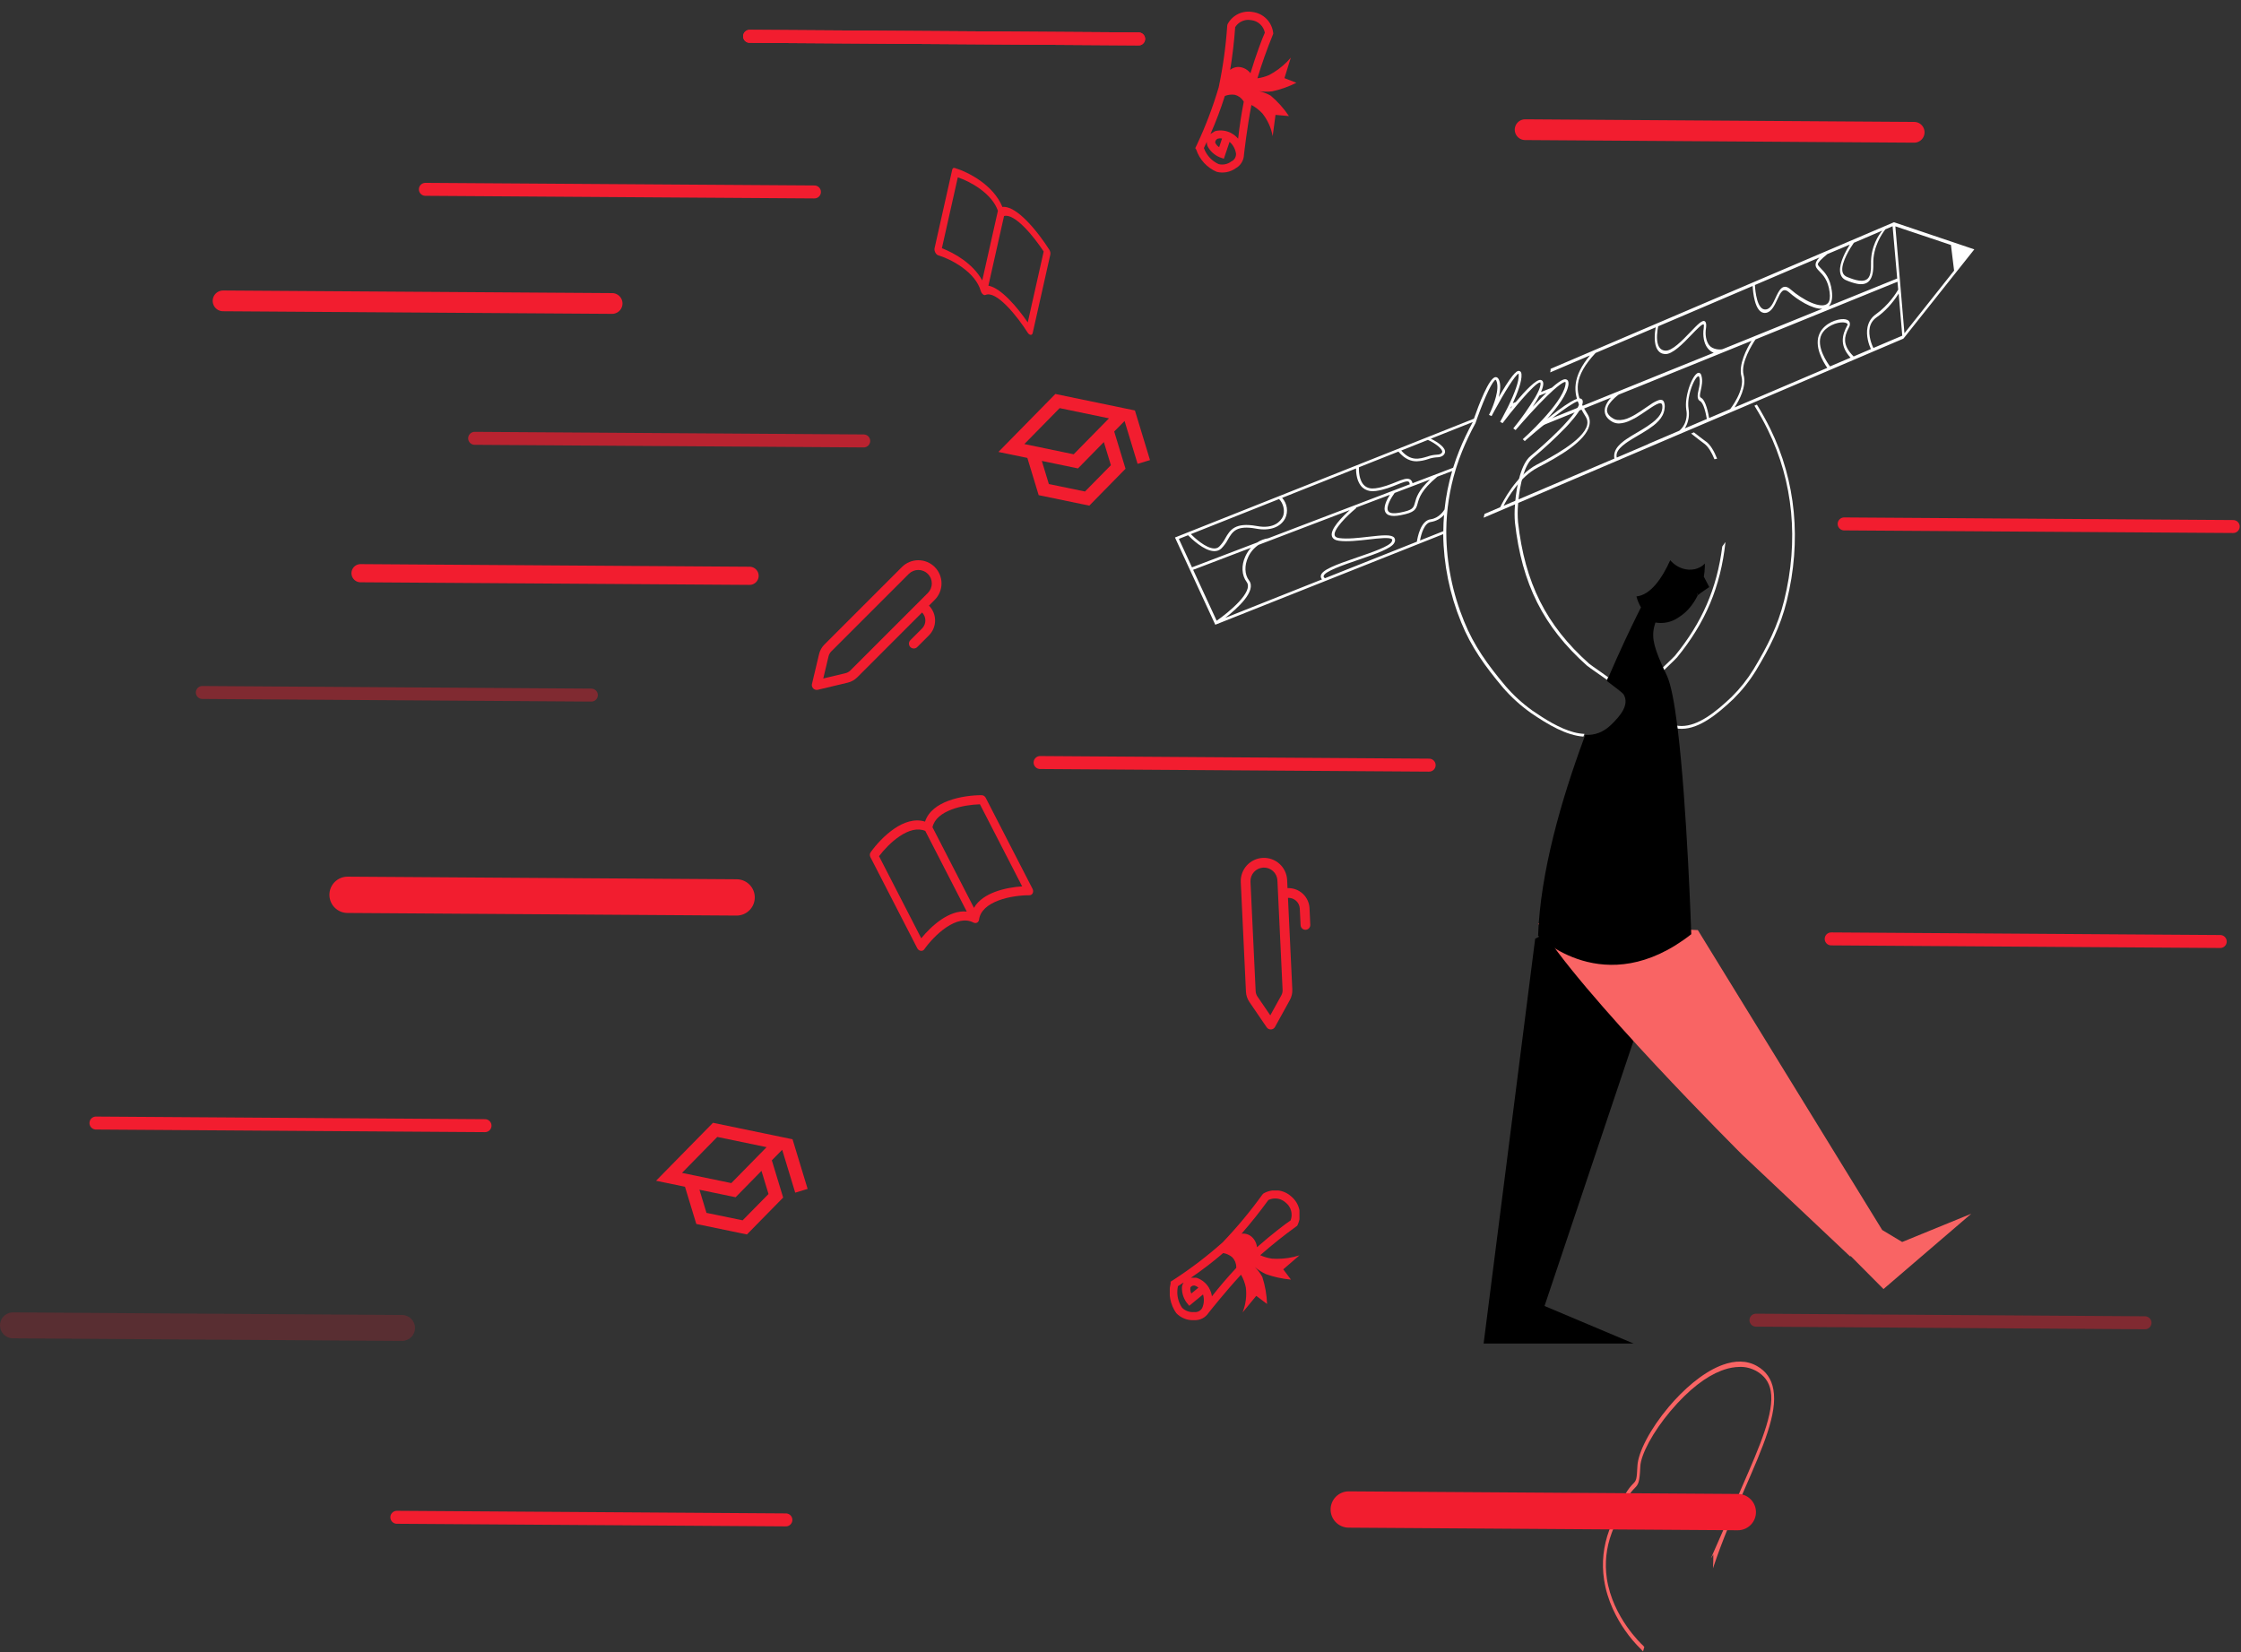 <svg width="864" height="637" viewBox="0 0 864 637" fill="none" xmlns="http://www.w3.org/2000/svg">
<rect x="0" y="0" width="864" height="637" fill="#333333" stroke="none"/>
<g clip-path="url(#clip0_191_81)">
<path d="M490.406 485.281C488.838 485.053 487.308 484.607 485.863 483.956C490.324 480.034 494.969 476.325 499.781 472.844L500.094 472.625L500.281 472.281C501.149 470.453 501.385 468.388 500.953 466.41C500.52 464.433 499.443 462.655 497.891 461.356C496.455 460.025 494.628 459.192 492.681 458.98C490.734 458.768 488.77 459.19 487.081 460.181L486.688 460.597C482.011 467.092 476.886 473.251 471.35 479.031C465.451 484.281 459.165 489.078 452.544 493.381L451.313 494.156V494.875C450.848 496.825 450.802 498.852 451.179 500.821C451.557 502.79 452.348 504.656 453.5 506.297C454.386 507.219 455.461 507.939 456.652 508.405C457.843 508.872 459.12 509.075 460.397 509C461.489 509.058 462.577 508.828 463.552 508.334C464.527 507.839 465.355 507.097 465.953 506.181C466.719 505.219 472.406 498.031 478.469 491.469C479.306 492.919 479.956 494.603 480.325 496.391C480.72 499.651 480.291 502.958 479.078 506.009L484.344 499.625L488.5 502.75C488.383 499.207 487.768 495.697 486.675 492.325C485.908 490.931 484.945 489.653 483.816 488.531C485.085 489.613 486.538 490.541 488.103 491.263C491.041 492.319 494.319 493.05 497.716 493.363L494.75 489.406L501 484C498.196 484.902 495.268 485.356 492.322 485.347C491.647 485.347 490.978 485.325 490.316 485.278L490.406 485.281ZM489 462.688C489.819 462.285 490.719 462.077 491.631 462.081C493.213 462.081 494.65 462.694 495.722 463.694C496.718 464.491 497.435 465.584 497.769 466.815C498.103 468.047 498.038 469.352 497.581 470.544C496.063 471.503 490.25 475.909 484.625 480.878C484.464 479.312 483.719 477.863 482.538 476.822C482.009 476.368 481.391 476.03 480.723 475.83C480.056 475.63 479.354 475.572 478.663 475.659C482.304 471.495 485.754 467.167 489 462.688ZM459.438 495.906C459.678 495.739 459.964 495.65 460.256 495.65L460.381 495.656H460.594C461.153 495.819 461.638 496.1 462.035 496.472L459.313 498.719C458.975 498.024 458.846 497.247 458.941 496.481C459.028 496.236 459.204 496.032 459.435 495.909L459.438 495.906ZM463.5 504.313C463.193 504.857 462.729 505.296 462.169 505.574C461.609 505.852 460.979 505.956 460.36 505.872C459.51 505.95 458.653 505.84 457.85 505.548C457.048 505.256 456.32 504.791 455.719 504.184C454.526 502.409 453.892 500.317 453.897 498.178C453.897 497.394 453.981 496.631 454.138 495.897L456.344 494.469C456.05 494.906 455.831 495.419 455.722 495.972C455.548 498.144 456.139 500.309 457.394 502.091L458.5 503.466L463.813 499.091C464.345 500.828 464.227 502.699 463.481 504.356L463.5 504.313ZM466.188 496.656C465.122 494.787 463.411 493.371 461.375 492.675C461.153 492.638 460.969 492.625 460.781 492.625C460.594 492.625 460.41 492.638 460.228 492.656C459.865 492.615 459.498 492.615 459.135 492.656C463.463 489.712 467.624 486.528 471.597 483.119C472.841 483.341 474.135 483.9 475.131 484.784C476.06 485.763 476.631 487.094 476.631 488.563L476.625 488.856C473.347 492.374 470.219 496.029 467.25 499.813C467.094 498.683 466.715 497.597 466.135 496.616L466.188 496.656Z" fill="#F21D2F"/>
</g>
<path d="M489.342 28.913C487.889 29.547 486.355 29.976 484.783 30.187C486.501 24.5 488.487 18.898 490.736 13.4L490.886 13.049L490.864 12.658C490.635 10.647 489.745 8.769 488.334 7.318C486.922 5.867 485.069 4.926 483.065 4.643C481.142 4.271 479.15 4.528 477.385 5.376C475.62 6.224 474.175 7.619 473.265 9.353L473.15 9.914C472.607 17.898 471.508 25.836 469.858 33.667C467.621 41.24 464.815 48.633 461.465 55.784L460.828 57.092L461.208 57.702C461.843 59.604 462.874 61.349 464.234 62.822C465.594 64.295 467.252 65.463 469.097 66.247C470.336 66.563 471.629 66.606 472.887 66.374C474.144 66.141 475.336 65.639 476.381 64.901C477.339 64.374 478.142 63.604 478.708 62.669C479.275 61.734 479.587 60.666 479.611 59.573C479.753 58.352 480.788 49.245 482.471 40.471C483.948 41.26 485.389 42.347 486.646 43.67C488.703 46.23 490.085 49.265 490.667 52.497L491.767 44.295L496.947 44.754C494.976 41.807 492.601 39.151 489.892 36.864C488.504 36.086 487.012 35.509 485.461 35.153C487.109 35.401 488.833 35.422 490.544 35.208C493.596 34.554 496.766 33.444 499.816 31.916L495.209 30.122L497.662 22.231C495.756 24.477 493.509 26.409 491.003 27.957C490.43 28.313 489.85 28.648 489.263 28.958L489.342 28.913ZM476.217 10.468C476.7 9.694 477.355 9.042 478.132 8.564C479.475 7.729 481.019 7.49 482.457 7.773C483.724 7.924 484.91 8.474 485.844 9.343C486.778 10.213 487.411 11.356 487.653 12.608C486.87 14.225 484.26 21.036 482.107 28.226C481.143 26.98 479.746 26.144 478.193 25.884C477.504 25.777 476.801 25.817 476.128 25.999C475.456 26.182 474.829 26.503 474.288 26.942C475.181 21.483 475.825 15.986 476.217 10.468ZM468.652 54.288C468.768 54.019 468.964 53.792 469.212 53.638L469.322 53.577L469.502 53.465C470.063 53.308 470.623 53.291 471.156 53.397L470.031 56.742C469.378 56.331 468.858 55.739 468.534 55.039C468.479 54.784 468.52 54.518 468.651 54.292L468.652 54.288ZM476.541 59.282C476.567 59.906 476.406 60.524 476.077 61.056C475.748 61.588 475.268 62.008 474.697 62.264C474.017 62.78 473.231 63.138 472.395 63.314C471.56 63.49 470.696 63.479 469.865 63.282C467.915 62.403 466.272 60.962 465.147 59.143C464.733 58.477 464.402 57.785 464.147 57.078L465.266 54.701C465.248 55.227 465.333 55.778 465.532 56.306C466.53 58.242 468.176 59.769 470.182 60.619L471.848 61.203L474.049 54.682C475.418 55.877 476.307 57.528 476.548 59.329L476.541 59.282ZM474.781 51.361C472.889 50.336 470.688 50.037 468.592 50.521C468.383 50.606 468.22 50.693 468.061 50.792C467.902 50.891 467.752 50.999 467.608 51.111C467.277 51.267 466.966 51.461 466.679 51.688C468.8 46.902 470.652 42.001 472.226 37.008C473.4 36.54 474.794 36.332 476.107 36.556C477.412 36.897 478.601 37.725 479.376 38.973L479.526 39.225C478.599 43.944 477.873 48.7 477.35 53.48C476.621 52.604 475.725 51.881 474.714 51.354L474.781 51.361Z" fill="#F21D2F"/>
<g clip-path="url(#clip1_191_81)">
<path d="M406.885 151.901L384.936 174.25L396.088 176.556L400.451 190.908L419.972 194.956L433.938 180.729L429.576 166.377L433.567 162.316L438.591 178.844L443.375 177.39L437.558 158.255L406.885 151.901ZM427.56 161.294L413.952 175.15L394.934 171.211L408.542 157.354L427.56 161.294ZM428.296 179.361L418.314 189.502L404.377 186.631L401.665 177.709L415.609 180.604L425.584 170.439L428.296 179.361Z" fill="#F21D2F"/>
</g>
<g clip-path="url(#clip2_191_81)">
<path d="M274.885 432.901L252.936 455.25L264.088 457.556L268.451 471.908L287.972 475.956L301.938 461.729L297.576 447.377L301.567 443.316L306.591 459.844L311.375 458.39L305.558 439.255L274.885 432.901ZM295.56 442.294L281.952 456.15L262.934 452.211L276.542 438.354L295.56 442.294ZM296.296 460.361L286.314 470.502L272.377 467.631L269.665 458.709L283.609 461.604L293.584 451.439L296.296 460.361Z" fill="#F21D2F"/>
</g>
<path d="M360.38 218.617C358.702 216.941 356.427 216 354.055 216C351.683 216 349.408 216.941 347.73 218.617L317.85 248.5C316.834 249.515 316.12 250.793 315.787 252.19L313.05 263.692C312.976 264.004 312.983 264.33 313.07 264.638C313.157 264.946 313.322 265.227 313.549 265.453C313.776 265.679 314.056 265.844 314.365 265.931C314.673 266.018 314.998 266.024 315.31 265.95L326.812 263.21C328.211 262.878 329.489 262.164 330.505 261.147L355.5 236.15C356.315 236.972 356.771 238.083 356.768 239.241C356.765 240.398 356.304 241.507 355.485 242.325L351.027 246.785C350.843 246.957 350.695 247.164 350.593 247.394C350.49 247.624 350.435 247.872 350.431 248.124C350.426 248.375 350.473 248.626 350.567 248.859C350.661 249.092 350.802 249.305 350.98 249.483C351.158 249.661 351.37 249.801 351.603 249.895C351.837 249.99 352.087 250.036 352.339 250.031C352.59 250.027 352.839 249.972 353.069 249.869C353.299 249.767 353.506 249.619 353.677 249.435L358.137 244.977C359.659 243.456 360.515 241.393 360.517 239.241C360.519 237.09 359.668 235.025 358.15 233.5L360.38 231.27C362.056 229.592 362.998 227.317 362.998 224.945C362.998 222.573 362.056 220.298 360.38 218.62M350.38 221.27C350.863 220.787 351.435 220.405 352.066 220.143C352.697 219.882 353.372 219.748 354.055 219.748C354.737 219.748 355.413 219.882 356.044 220.143C356.674 220.405 357.247 220.787 357.73 221.27C358.213 221.753 358.595 222.326 358.857 222.956C359.118 223.587 359.252 224.262 359.252 224.945C359.252 225.627 359.118 226.303 358.857 226.934C358.595 227.564 358.213 228.137 357.73 228.62L327.852 258.497C327.325 259.022 326.665 259.39 325.942 259.562L317.402 261.595L319.435 253.057C319.607 252.332 319.977 251.672 320.502 251.147L350.38 221.27Z" fill="#F21D2F"/>
<g clip-path="url(#clip3_191_81)">
<path d="M486.885 330.763C484.516 330.876 482.289 331.925 480.692 333.679C479.096 335.434 478.262 337.75 478.372 340.119L480.366 382.331C480.433 383.766 480.898 385.153 481.708 386.34L488.373 396.105C488.554 396.37 488.799 396.584 489.086 396.727C489.373 396.869 489.691 396.936 490.011 396.921C490.331 396.906 490.642 396.809 490.914 396.639C491.185 396.47 491.409 396.234 491.564 395.953L497.278 385.601C497.974 384.344 498.306 382.917 498.238 381.482L496.569 346.171C497.725 346.122 498.854 346.532 499.708 347.313C500.563 348.094 501.072 349.182 501.126 350.338L501.426 356.637C501.429 356.888 501.482 357.137 501.583 357.367C501.684 357.598 501.831 357.806 502.014 357.979C502.198 358.151 502.414 358.285 502.65 358.373C502.886 358.46 503.137 358.499 503.389 358.487C503.64 358.475 503.887 358.413 504.114 358.304C504.341 358.194 504.543 358.041 504.709 357.851C504.875 357.662 505.002 357.441 505.081 357.202C505.16 356.963 505.19 356.711 505.169 356.46L504.873 350.161C504.772 348.012 503.822 345.991 502.232 344.541C500.642 343.091 498.542 342.331 496.392 342.428L496.244 339.278C496.131 336.908 495.082 334.681 493.327 333.085C491.573 331.488 489.256 330.654 486.887 330.764M482.117 339.944C482.085 339.263 482.188 338.581 482.419 337.939C482.65 337.297 483.005 336.706 483.465 336.202C483.924 335.697 484.478 335.287 485.096 334.997C485.713 334.706 486.382 334.54 487.064 334.508C487.746 334.476 488.427 334.578 489.069 334.809C489.711 335.04 490.302 335.396 490.806 335.855C491.311 336.314 491.721 336.869 492.011 337.486C492.302 338.104 492.468 338.772 492.5 339.454L494.492 381.66C494.526 382.404 494.353 383.139 493.995 383.79L489.751 391.474L484.804 384.225C484.384 383.61 484.145 382.892 484.11 382.151L482.117 339.944Z" fill="#F21D2F"/>
</g>
<path d="M682.502 165.285C680.969 162.175 679.246 159.053 677.36 156L676.399 156.419C678.283 159.439 680.015 162.555 681.587 165.757C691.402 185.763 693.569 208.508 687.854 231.535C685.421 241.339 681.378 249.237 676.056 258.077C673.658 261.968 670.812 265.549 667.581 268.745C661.288 274.715 654.735 279.879 648.34 279.921C645.408 279.916 642.573 278.845 640.34 276.899C636.445 273.715 632.708 269.887 634.461 265.681C634.819 264.828 639.767 260.078 642.727 257.244L643.023 256.962C644.833 255.223 646.234 253.872 646.602 253.437C657.5 240.077 663.374 226.272 665.24 208.974C664.825 209.544 664.416 210.121 664.008 210.702C661.963 226.937 656.181 240.056 645.815 252.767C645.513 253.138 644.194 254.411 642.594 255.946L642.037 256.469C637.467 260.847 633.94 264.278 633.531 265.257C631.236 270.767 636.961 275.454 639.711 277.711C642.461 279.968 645.395 281 648.273 281H648.483C651.775 280.948 655.082 279.633 658.359 277.57C661.712 275.475 665.035 272.589 668.286 269.504C671.585 266.244 674.491 262.591 676.94 258.622C682.308 249.719 686.392 241.721 688.856 231.792C694.622 208.518 692.429 185.522 682.502 165.285ZM657.756 170.245H657.72C656.386 169.271 654.781 168.051 653.068 166.689L651.995 167.16C654.551 169.187 656.544 170.669 657.107 171.099C658.589 172.178 659.898 174.377 660.997 177.069C661.334 176.985 661.666 176.912 662.019 176.844C660.854 173.906 659.422 171.476 657.756 170.245Z" fill="white"/>
<path d="M591.869 361.95L572 518H629.801L595.481 503.532L640 370.889C640 370.889 617.012 331.809 594.506 360.555" fill="black"/>
<path d="M760 467.971L733.369 478.857L725.668 474.233L654.585 358.592L593 356C608.302 382.111 671.656 445.162 671.656 445.162L713.312 484.445L713.517 484.279L726.167 497L760 467.971Z" fill="#F96464"/>
<path d="M617.19 259.106C614.979 257.548 613.071 256.235 612.657 255.861C596.106 241.084 587.912 224.78 585.27 201.359C585.075 199.07 585.075 196.771 585.27 194.482C585.304 194.098 585.337 193.708 585.371 193.314C585.975 186.862 587.699 179.247 590.895 176.616C595.304 172.946 599.5 169.063 603.466 164.983C603.746 164.693 604.02 164.402 604.289 164.111C604.552 163.826 604.804 163.545 605.056 163.26C607.748 160.255 609.841 157.363 610.194 155.355C610.367 154.363 609.97 153.943 609.601 153.761C608.979 153.46 607.53 152.723 597.018 161.069L596.543 161.443C600.427 157.099 604.255 151.981 604.714 148.259C604.714 148.191 604.714 148.124 604.714 148.062C604.758 147.699 604.716 147.333 604.591 146.987C604.542 146.84 604.458 146.706 604.346 146.592C604.234 146.479 604.096 146.391 603.942 146.333C603.461 146.146 602.492 145.778 598.295 149.489L594.119 151.145C594.836 149.541 595.177 148.176 594.908 147.309C594.861 147.103 594.748 146.914 594.585 146.767C594.421 146.62 594.214 146.521 593.99 146.484C592.25 146.229 588.08 150.61 584.363 155.028L583.244 155.474C585.08 151.508 586.809 146.956 586.602 144.309C586.535 143.546 586.233 143.11 585.707 143.022C585.181 142.933 583.977 142.72 578.783 151.493C578.458 152.012 578.139 152.583 577.832 153.123C578.447 150.678 578.694 148.119 577.865 146.318C577.501 145.534 576.981 145.399 576.6 145.409C574.093 145.529 570.013 156.388 568.255 161.438L453.515 207.033L453 207.235L468.543 240.871L556.417 205.943C556.551 217.562 558.895 229.068 563.341 239.931C567.169 249.446 572.537 256.858 579.41 265.064C582.557 268.707 586.165 271.985 590.156 274.828C596.962 279.5 603.936 283.548 610.468 284L610.871 282.962C609.46 282.891 608.063 282.668 606.707 282.297C601.227 280.839 595.602 277.273 590.822 273.992C586.935 271.201 583.425 267.986 580.367 264.416C573.555 256.287 568.244 248.947 564.466 239.558C560.01 228.67 557.686 217.131 557.604 205.486C557.604 205.112 557.604 204.739 557.604 204.36C557.688 196.496 558.898 188.678 561.203 181.111C561.259 180.898 561.326 180.685 561.393 180.477L561.595 179.844C562.214 177.899 562.912 175.968 563.688 174.051C565.188 170.344 566.911 166.717 568.848 163.187L568.882 163.104C568.983 162.798 569.089 162.497 569.19 162.196C569.346 161.755 569.498 161.319 569.654 160.883C572.503 152.894 575.593 146.479 576.667 146.432C576.667 146.432 576.751 146.479 576.863 146.717C578.358 149.961 575.744 156.393 574.574 158.931C574.277 159.585 574.076 159.969 574.065 159.969L574.378 160.109L575.072 160.421C575.201 160.171 575.33 159.928 575.464 159.678C575.716 159.201 575.973 158.723 576.231 158.246C579.925 151.41 584.128 144.641 585.46 144.044C585.487 144.148 585.506 144.254 585.516 144.361C585.751 147.013 583.742 151.96 581.789 156.035C581.559 156.517 581.33 156.984 581.106 157.436C579.651 160.364 578.386 162.564 578.358 162.627L579.309 163.146C581.201 160.644 583.227 158.095 585.164 155.806C585.662 155.214 586.149 154.643 586.63 154.098C589.988 150.231 592.832 147.439 593.761 147.439H593.85C593.872 147.471 593.887 147.506 593.895 147.543C594.142 148.337 593.649 149.832 592.703 151.695C592.474 152.152 592.211 152.629 591.925 153.128C589.409 157.327 586.573 161.355 583.44 165.18L584.324 165.814C584.369 165.767 588.645 160.753 593.207 155.977C595.636 153.439 597.505 151.633 598.938 150.356C599.801 149.57 600.713 148.831 601.67 148.145C603.13 147.107 603.5 147.278 603.522 147.288C603.545 147.299 603.55 147.288 603.578 147.387C603.63 147.634 603.63 147.888 603.578 148.134C603.578 148.264 603.539 148.399 603.517 148.534C602.129 155.915 587.246 169.203 587.095 169.343L587.654 169.862L587.867 170.07L588.427 169.551C598.502 160.727 607.866 153.917 609.041 154.643C609.097 154.813 609.097 154.993 609.041 155.163C608.677 157.239 606.074 160.582 602.755 164.096L601.921 164.973L601.043 165.866C597.304 169.629 593.044 173.382 590.089 175.821C586.49 178.785 584.722 187.049 584.156 193.755C584.123 194.144 584.095 194.534 584.072 194.913C583.892 197.088 583.892 199.273 584.072 201.448C586.748 225.138 595.037 241.634 611.795 256.598C612.259 257.014 614.101 258.296 616.435 259.92L619.558 262.101C619.709 261.774 619.854 261.447 620 261.12L617.19 259.106ZM550.523 169.603C553.703 171.077 556.277 173.273 556.025 174.275C555.857 174.923 555.068 175.313 553.859 175.313C552.644 175.382 551.447 175.626 550.311 176.034C547.171 176.974 543.925 177.939 540.236 173.709L550.523 169.603ZM493.12 192.416C494.715 193.874 495.655 197.171 494.48 199.408C493.724 200.846 491.245 204.079 484.568 202.818C476.06 201.261 474.213 204.417 472.433 207.49C471.819 208.675 471.021 209.772 470.065 210.744C469.806 210.993 469.49 211.186 469.141 211.309C468.792 211.432 468.417 211.482 468.045 211.455C464.849 211.346 460.584 207.386 459.118 205.932L493.12 192.416ZM454.5 207.77L458.043 206.363C459.252 207.609 464.127 212.358 468.017 212.493H468.185C468.683 212.503 469.179 212.419 469.641 212.245C470.103 212.07 470.522 211.811 470.871 211.481C471.906 210.439 472.768 209.26 473.429 207.983C475.164 204.993 476.664 202.408 484.355 203.83C489.527 204.79 493.685 203.311 495.499 199.854C496.109 198.563 496.321 197.14 496.111 195.743C495.902 194.347 495.279 193.031 494.312 191.944L522.807 180.618C522.807 182.284 523.053 186.005 525.376 188.03C526.43 188.938 527.828 189.425 529.266 189.385C529.659 189.382 530.052 189.354 530.441 189.302C533.62 188.881 536.43 187.744 538.686 186.836C540.684 186.026 542.408 185.336 543.074 185.72C543.314 185.855 543.471 186.192 543.538 186.722L488.95 207.536C487.407 207.771 485.942 208.33 484.668 209.171L459.56 218.743L454.5 207.77ZM551.329 184.879C546.757 189.172 546.023 191.918 545.52 193.817C544.96 195.826 544.764 196.657 539.783 197.627C538.104 197.954 535.954 198.146 535.243 197.108C534.124 195.515 536.548 191.596 537.689 190.059L551.329 184.879ZM460.002 219.693L482.306 211.185C481.432 212.165 480.713 213.255 480.174 214.424C478.495 218.001 478.702 221.816 480.638 224.38C483.437 228.122 473.771 236.059 469.075 239.329L460.002 219.693ZM509.698 223.389L472.383 238.218C477.023 234.616 484.596 227.837 481.556 223.793C479.838 221.52 479.704 218.084 481.204 214.84C482.041 212.945 483.423 211.3 485.2 210.085L520.383 196.667C517.585 199.185 512.659 204.074 513.521 206.763C513.829 207.723 514.758 208.32 516.281 208.512C519.476 208.933 523.853 208.429 527.715 207.993C531.577 207.557 535.926 207.043 536.671 207.941C536.811 208.118 536.777 208.414 536.581 208.829C535.708 210.646 529.103 212.903 523.283 214.897C514.736 217.819 509.525 219.76 509.223 222.018C509.191 222.265 509.217 222.515 509.299 222.752C509.381 222.988 509.518 223.205 509.698 223.389ZM556.462 204.806L547.473 208.377C547.91 205.906 549.152 201.577 551.699 201.245C553.685 200.932 555.478 199.953 556.736 198.494C556.565 200.591 556.473 202.695 556.462 204.806ZM556.927 196.423C556.641 196.911 554.833 199.781 551.542 200.217C547.658 200.737 546.505 207.329 546.264 208.855L510.801 222.947C510.443 222.667 510.275 222.402 510.314 222.143C510.549 220.347 517.809 217.861 523.646 215.867C530.262 213.604 536.52 211.466 537.577 209.249C537.765 208.956 537.861 208.62 537.855 208.279C537.849 207.938 537.742 207.606 537.544 207.318C536.492 206 533.066 206.322 527.575 206.955C523.786 207.391 519.488 207.889 516.437 207.474C514.853 207.266 514.657 206.654 514.596 206.436C513.896 204.261 519.309 198.821 522.885 195.899L522.734 195.738L535.865 190.765C534.661 192.644 532.988 195.883 534.27 197.7C534.829 198.52 535.893 198.93 537.421 198.93C538.283 198.915 539.142 198.819 539.984 198.645C545.419 197.607 545.934 196.475 546.572 194.067C547.132 192.027 547.932 188.954 554.167 183.784L559.865 181.609C558.438 186.462 557.456 191.417 556.927 196.423ZM567.807 162.751C565.86 166.304 564.127 169.956 562.619 173.688C561.731 175.889 560.94 178.109 560.246 180.348L544.574 186.317C544.54 186.024 544.439 185.741 544.278 185.486C544.117 185.232 543.899 185.013 543.639 184.843C542.469 184.168 540.684 184.889 538.21 185.881C536.016 186.768 533.284 187.874 530.256 188.274C528.533 188.502 527.139 188.165 526.115 187.272C523.876 185.336 523.876 181.308 523.915 180.166L539.15 174.114C541.602 177.026 543.975 177.861 546.158 177.861C547.69 177.794 549.201 177.503 550.635 177C551.662 176.632 552.74 176.407 553.837 176.33C555.583 176.33 556.798 175.65 557.089 174.508C557.52 172.826 554.777 170.662 551.637 169.146L567.79 162.73C567.79 162.73 567.807 162.746 567.807 162.751ZM582.237 157.638C582.365 157.379 582.494 157.119 582.623 156.849L582.998 156.699L582.237 157.638ZM592.311 155.381L590.929 156.839C591.886 155.381 592.781 153.901 593.492 152.526L596.207 151.451C595.082 152.531 593.794 153.823 592.311 155.381Z" fill="white"/>
<path d="M730.613 85.826L730.202 85.688L729.556 85.962L597.829 142.201C597.842 142.657 597.787 143.127 597.668 143.579L612.99 137.039C609.747 140.922 607.945 144.537 607.504 148.025C607.102 151.187 607.803 153.991 609.189 156.854L594.32 162.867C594.062 163.193 593.806 163.512 593.54 163.837C593.274 164.161 592.98 164.494 592.713 164.825L609.74 157.929C610.211 158.806 610.745 159.695 611.321 160.611C612 161.663 612.174 162.722 611.91 163.856C610.507 169.851 597.516 176.554 592.624 179.083C584.432 183.315 579.225 193.789 578.389 195.571L572.352 198.144C572.233 198.639 572.116 199.127 572 199.609L628.952 175.305L629.95 174.879L635.432 172.542L635.851 172.362L646.735 167.714L647.618 167.342L651.619 165.633L652.511 165.255L733.486 130.716L733.833 130.563L734.319 129.974L761.181 96.146L730.613 85.826ZM714.769 93.595L725.699 88.915C724.447 90.402 721.163 94.972 721.35 101.916C721.419 104.479 721.076 106.197 720.31 107.163C718.74 109.134 715.329 108.083 712.167 106.793C710.998 106.309 710.376 105.473 710.277 104.223C710.005 100.99 713.339 95.566 714.748 93.591L714.769 93.595ZM704.527 97.962L713.167 94.31C711.633 96.744 709.162 101.247 709.412 104.592C709.552 106.305 710.358 107.489 711.823 108.075C713.176 108.664 714.568 109.112 715.989 109.417C717.941 109.781 719.666 109.559 720.814 108.12C721.852 106.818 722.326 104.703 722.24 101.647C722.068 95.256 725.613 90.035 726.894 88.417L729.674 87.229L731.448 107.37L705.033 118.084L705.229 117.876C706.239 116.704 706.586 114.796 706.256 112.205C705.615 107.155 703.47 104.966 702.052 103.519C701.446 102.902 700.817 102.261 700.866 101.835C700.949 101.157 702.177 99.87 704.527 97.962ZM701.458 99.273C700.511 100.273 700.084 101.057 699.999 101.796C699.867 102.975 700.545 103.673 701.482 104.629C702.885 106.061 704.807 108.018 705.394 112.629C705.651 114.649 705.438 116.072 704.77 116.845C702.411 119.574 694.771 115.476 690.389 111.612C687.303 108.887 685.838 112.055 684.536 114.859C683.525 117.044 682.566 119.116 680.836 119.317C677.371 119.724 676.71 112.086 676.587 109.887L701.458 99.273ZM639.295 125.815L675.726 110.264C675.845 112.625 676.502 119.977 679.916 120.614C680.191 120.662 680.472 120.669 680.756 120.635C682.958 120.365 684.163 117.775 685.216 115.482C686.561 112.584 687.452 110.669 689.84 112.774C692.717 115.351 698.683 119.28 702.594 119.037L676.574 129.579L676.441 129.636L664.242 134.576L664.153 134.607C663.17 134.954 660.19 134.759 658.927 133.041C658.358 132.281 657.951 131.283 657.742 130.14C657.534 128.997 657.531 127.746 657.734 126.5C657.796 126.002 657.992 124.508 657.36 123.934C656.417 123.126 654.521 125.085 651.69 128.052C648.563 131.311 644.667 135.365 642.084 135.196C640.787 135.118 639.846 134.418 639.338 133.133C638.432 130.863 639 127.283 639.295 125.815ZM610.174 156.426C608.75 153.63 608 150.967 608.372 148.038C608.835 144.384 611.055 140.473 615.161 136.09L638.35 126.196C638 128.069 637.61 131.499 638.559 133.913C638.857 134.634 639.262 135.229 639.748 135.661C640.235 136.093 640.792 136.354 641.387 136.426C641.556 136.458 641.725 136.489 641.902 136.522C644.797 136.709 648.846 132.493 652.102 129.101C653.99 127.135 656.344 124.69 656.83 125.107C656.916 125.185 656.979 125.577 656.86 126.473C656.631 127.93 656.641 129.392 656.888 130.726C657.135 132.061 657.612 133.225 658.276 134.116C658.963 135.023 659.795 135.669 660.716 136.013L643.674 142.892L642.762 143.259L641.026 143.962L640.155 144.317L636.939 145.621L635.992 146.009L634.167 146.743L633.316 147.087L631.352 147.884L630.35 148.288L627.153 149.582L626.268 149.941L622.192 151.588L620.725 152.185L610.177 156.454L610.174 156.426ZM579.694 194.999C581.398 191.746 586.125 183.753 592.794 180.305C601.349 175.889 611.323 170.051 612.746 164.087C613.12 162.477 612.89 160.972 612.012 159.605C611.56 158.888 611.135 158.19 610.752 157.499L620.458 153.57L621.115 153.305C620.896 153.543 620.677 153.801 620.461 154.067C619.556 155.218 618.796 156.592 618.695 158.049C618.567 159.909 619.544 161.445 621.599 162.617C622.041 162.862 622.504 163.038 622.984 163.141C623.371 163.224 623.766 163.268 624.166 163.273C625.776 163.204 627.412 162.734 629.007 161.884C629.335 161.721 629.664 161.551 629.975 161.385L630.009 161.391C630.311 161.223 630.615 161.048 630.913 160.879C632.242 160.087 633.541 159.193 634.758 158.366L635.038 158.174C635.541 157.825 636.042 157.484 636.538 157.168C638.009 156.198 639.301 155.46 640.082 155.469C640.277 155.457 640.462 155.525 640.618 155.665C640.87 155.909 640.961 156.477 640.895 157.389C640.89 157.443 640.88 157.496 640.866 157.547C640.688 159.228 639.615 160.714 638.096 162.104C637.776 162.391 637.437 162.661 637.064 162.952C635.752 163.952 634.417 164.852 633.063 165.646C632.638 165.907 632.205 166.167 631.784 166.408L631.249 166.723C629.746 167.605 628.278 168.467 626.977 169.367C626.672 169.575 626.379 169.786 626.095 169.998C624.362 171.314 623.047 172.714 622.548 174.362C622.305 175.172 622.26 176.041 622.421 176.8L579.694 194.999ZM652.275 164.014L651.386 164.393L649.548 165.178C650.297 164.025 650.822 162.599 651.046 161.106C651.208 159.897 651.193 158.693 651 157.581C650.813 156.262 650.841 154.845 651.081 153.441C651.667 149.715 653.377 145.987 654.482 145.194C654.547 145.13 654.618 145.088 654.69 145.069C654.762 145.051 654.833 145.057 654.897 145.088C654.962 145.118 655.019 145.172 655.064 145.245C655.108 145.318 655.139 145.409 655.154 145.51C655.606 147.022 655.227 148.726 654.896 150.222C654.516 151.953 654.079 153.919 655.452 154.644C656.826 155.369 657.694 159.387 658.053 161.542L652.275 164.014ZM658.926 161.175C658.643 159.435 657.676 154.352 655.861 153.394C655.212 153.049 655.299 152.398 655.727 150.452C656.091 148.806 656.544 146.755 655.965 144.818C655.91 144.574 655.82 144.359 655.701 144.185C655.582 144.011 655.436 143.882 655.271 143.807C655.107 143.731 654.929 143.711 654.748 143.747C654.566 143.783 654.386 143.874 654.217 144.015C653.016 144.873 651.576 147.739 650.732 150.975C650.492 151.878 650.307 152.8 650.179 153.728C649.953 155.21 649.94 156.695 650.141 158.081C650.319 158.957 650.341 159.922 650.206 160.891C650.071 161.86 649.783 162.802 649.368 163.635C648.843 164.65 648.177 165.489 647.43 166.076L635.857 171.016L634.838 171.507L629.374 173.84L628.377 174.266L623.336 176.42C623.265 176.168 623.232 175.889 623.239 175.599C623.246 175.309 623.292 175.015 623.375 174.734C623.768 173.447 625.018 172.184 626.643 170.998C626.927 170.786 627.224 170.576 627.53 170.368C628.755 169.542 630.129 168.738 631.48 167.942L632.419 167.39C632.812 167.157 633.205 166.924 633.595 166.684C634.933 165.905 636.252 165.015 637.546 164.021C637.885 163.767 638.202 163.499 638.496 163.219C639.863 161.985 640.924 160.612 641.446 159.009C641.631 158.464 641.747 157.888 641.789 157.311C641.852 156.833 641.85 156.355 641.782 155.91C641.715 155.464 641.584 155.06 641.397 154.722C641.341 154.646 641.281 154.576 641.218 154.512C641.077 154.371 640.916 154.273 640.744 154.219C640.391 154.118 640.018 154.123 639.644 154.232C638.49 154.623 637.35 155.224 636.249 156.02C635.747 156.368 635.185 156.732 634.618 157.123L634.557 157.166C633.279 158.043 631.905 158.984 630.509 159.811C630.208 159.993 629.906 160.161 629.605 160.323C629.532 160.363 629.453 160.41 629.377 160.443C629.041 160.625 628.704 160.794 628.371 160.936C626.783 161.738 625.154 162.075 623.582 161.926C623.153 161.874 622.736 161.755 622.336 161.571L622.018 161.403C620.831 160.733 619.455 159.599 619.564 158.007C619.701 157.061 620.074 156.173 620.603 155.535C620.852 155.183 621.115 154.855 621.389 154.553C621.77 154.127 622.164 153.731 622.568 153.365C622.89 153.072 623.198 152.803 623.473 152.596C623.748 152.388 623.907 152.262 624.073 152.143L626.518 151.157L627.412 150.794L630.898 149.404L631.887 149.004L633.448 148.37L634.309 148.02L636.527 147.122L637.474 146.734L640.203 145.631L641.074 145.277L643.084 144.462L643.992 144.094L646.641 143.024L648.646 142.214L675.288 131.407C673.408 134.456 670.174 140.654 671.412 145.156C672.826 150.37 667.126 157.651 667.069 157.722L658.926 161.175ZM705.551 141.276C704.656 140.095 699.994 133.561 702.263 128.992C703.877 125.757 708.153 124.188 710.621 124.295C711.852 124.354 712.277 124.794 712.327 125.014C712.378 125.235 712.26 125.376 712.185 125.498C711.325 127.085 710.355 129.237 710.475 131.619C710.583 133.781 711.563 135.841 713.466 137.896L705.551 141.276ZM714.655 137.431C712.536 135.356 711.476 133.377 711.355 131.375C711.284 129.88 711.739 128.312 712.828 126.291C712.991 126.039 713.109 125.733 713.17 125.41C713.23 125.086 713.23 124.758 713.169 124.464C712.911 123.362 711.739 123.082 710.812 123.038C708.235 122.925 703.534 124.544 701.617 128.375C699.124 133.351 702.943 139.599 704.49 141.832L668.754 157.085C670.506 154.419 673.454 149.046 672.235 144.561C670.985 139.942 675.655 132.604 676.828 130.865L731.564 108.623L731.833 111.658C731.19 112.762 728.348 117.516 723.194 121.193C721.531 122.372 720.483 124.006 720.028 126.043C719.295 129.456 720.597 133.025 721.306 134.592L714.655 137.431ZM733.402 129.429L722.259 134.171C721.762 133.133 720.182 129.485 720.877 126.249C721.221 124.667 722.09 123.36 723.466 122.379C726.614 120.211 729.517 117.097 731.972 113.255L732.023 113.169L733.402 129.408L733.402 129.429ZM734.238 128.49L730.738 87.264L752.17 94.452L753.386 104.342L734.238 128.49Z" fill="white"/>
<path d="M672.624 574.114C671.022 577.772 669.343 581.643 667.653 585.64C667.21 586.695 666.773 587.76 666.335 588.834C664.378 593.615 662.48 598.561 660.796 603.584C660.665 603.961 660.544 604.339 660.424 604.697C660.526 602.903 660.572 601.1 660.561 599.296C660.522 599.374 660.49 599.461 660.451 599.529C660.229 599.943 659.989 600.328 659.735 600.68L659.669 600.777L659.735 600.555L666.598 584.924C667.019 583.957 667.44 582.921 667.866 581.924C669.184 578.827 670.497 575.827 671.754 572.943C678.404 557.729 684.151 544.586 682.691 536.32C682.095 532.894 680.263 530.349 677.091 528.578C675.057 527.486 672.939 526.961 670.814 527.02C668.736 527.041 666.663 527.407 664.624 528.113C664.268 528.239 663.913 528.365 663.53 528.51C657.865 530.717 651.204 535.546 643.959 544.15C637.364 551.98 632.612 560.748 632.41 565.442C632.142 571.549 631.705 572.265 630.223 573.775C628.741 575.285 626.253 577.85 621.375 591.06C619.253 596.799 618.641 602.674 619.505 608.597C621.758 623.657 633.083 634.08 633.176 634.186H633.219C633.465 634.467 633.706 634.738 633.947 634.99C633.793 635.551 633.629 636.132 633.465 636.741L632.651 635.841C630.467 633.745 628.398 631.292 626.471 628.515C623.491 624.237 619.674 617.385 618.428 609.042C617.46 602.597 618.138 596.17 620.434 589.947C625.46 576.398 628.183 573.552 629.648 572.052C630.808 570.862 631.054 570.61 631.289 565.278C631.524 559.945 636.249 550.886 643.319 542.495C648.962 535.788 656.082 529.526 663.087 526.642C663.448 526.487 663.803 526.352 664.181 526.226C668.829 524.532 673.395 524.406 677.403 526.691C680.936 528.704 682.997 531.665 683.708 535.74C685.365 544.953 679.743 557.825 672.624 574.114Z" fill="#F96464"/>
<path d="M656.893 222.331C657.015 221.669 657.11 221.012 657.174 220.36C657.174 220.288 657.174 220.21 657.174 220.138C657.272 219.179 657.317 218.215 657.306 217.252C657.269 217.293 657.237 217.34 657.2 217.376C656.985 217.597 656.753 217.803 656.507 217.991L656.443 218.043C656.047 218.356 655.615 218.624 655.157 218.84H655.12C654.872 218.967 654.615 219.078 654.352 219.171C654.049 219.281 653.74 219.372 653.425 219.445H653.383C650.413 220.107 646.999 219.134 644.479 216.579C644.288 216.393 644.119 216.191 643.949 216C640.852 222.838 636.469 229.376 630.915 229.965C631.304 231.442 631.891 232.861 632.662 234.186L631.604 236.296C631.455 236.596 631.297 236.907 631.138 237.232C628.538 242.488 624.467 251.012 619.93 261.579C619.793 261.905 619.655 262.23 619.512 262.556C622.493 264.77 625.653 267.175 625.992 267.77C628.258 271.706 624.827 275.875 621.169 279.429C618.273 282.237 614.986 283.535 611.19 283.344L610.809 284.378C601.989 308.171 593.842 336.314 593 360.784C593 360.784 618.575 386.408 652.054 360.195C652.054 360.195 650.466 311.021 646.824 281.058C646.776 280.701 646.734 280.344 646.686 279.987C645.548 270.92 644.203 263.746 642.647 260.461C642.118 259.339 641.625 258.294 641.18 257.312C641.022 256.965 640.868 256.634 640.725 256.308C637.168 248.291 636.638 244.825 638.226 240.02C638.926 240.133 639.635 240.191 640.344 240.191C641.956 240.196 643.551 239.868 645.024 239.229C645.863 238.862 646.66 238.41 647.401 237.879C649.035 236.832 650.482 235.53 651.684 234.026C652.682 232.796 653.549 231.47 654.272 230.069C654.289 230.044 654.303 230.018 654.315 229.991C654.41 229.81 654.5 229.629 654.59 229.474C655.596 228.621 659 226.345 659 226.345C659 226.345 657.984 224.446 656.893 222.331ZM654.32 229.464V229.691C654.32 229.722 654.32 229.665 654.278 229.546C654.278 229.407 654.23 229.184 654.198 228.905L654.325 228.631L654.32 229.464Z" fill="black"/>
<path d="M369.281 68.366C371.602 69.155 374.85 70.649 377.844 72.828C381.072 75.177 383.617 78.024 384.737 81.259L378.704 108.108C376.821 104.737 374.065 102.115 371.412 100.184C368.548 98.104 365.523 96.612 363.138 95.703L369.281 68.366ZM387.102 83.302C389.075 82.74 391.864 84.502 394.926 87.589C397.767 90.452 400.52 94.144 402.384 96.971L396.241 124.308C394.287 121.468 391.687 118.096 388.97 115.36C386.452 112.819 383.608 110.598 381.068 110.151L387.102 83.302ZM386.479 79.79C384.674 75.444 381.376 72.179 378.222 69.881C374.547 67.209 370.613 65.517 368.094 64.764C367.863 64.695 367.648 64.72 367.475 64.837C367.302 64.953 367.179 65.155 367.119 65.419L360.31 95.723C360.258 95.953 360.257 96.223 360.306 96.507C360.355 96.791 360.454 97.081 360.592 97.349C360.73 97.618 360.904 97.857 361.098 98.044C361.291 98.231 361.498 98.361 361.7 98.421C364.033 99.121 367.691 100.699 371.033 103.13C374.452 105.618 377.103 108.662 378.11 112.131C378.185 112.388 378.296 112.639 378.436 112.866C378.575 113.093 378.74 113.291 378.917 113.444C379.094 113.597 379.279 113.701 379.459 113.75C379.638 113.799 379.808 113.79 379.955 113.725C381.94 112.842 384.875 114.624 388.116 117.892C391.288 121.091 394.353 125.321 396.188 128.223C396.347 128.474 396.535 128.687 396.736 128.84C396.937 128.994 397.145 129.085 397.339 129.104C397.533 129.123 397.709 129.07 397.849 128.949C397.989 128.829 398.09 128.645 398.142 128.414L404.951 98.111C405.01 97.847 405.003 97.531 404.93 97.203C404.857 96.874 404.722 96.547 404.54 96.259C402.557 93.121 399.265 88.569 395.78 85.054C392.788 82.037 389.332 79.469 386.479 79.79Z" fill="#F21D2F"/>
<path d="M338.903 330.11C340.755 327.665 343.627 324.579 346.853 322.419C350.329 320.091 353.787 319.107 356.735 320.37L372.723 351.455C369.255 351.101 365.842 352.562 362.985 354.475C359.903 356.544 357.155 359.333 355.181 361.76L338.903 330.11ZM359.514 318.941C360.201 315.808 363.012 313.568 366.928 312.094C370.561 310.726 374.742 310.185 377.808 310.1L394.087 341.75C390.962 341.945 387.096 342.554 383.624 343.864C380.401 345.074 377.229 346.996 375.502 350.026L359.514 318.941ZM356.641 316.772C352.514 315.478 348.339 317.117 344.94 319.39C340.984 322.042 337.589 325.881 335.653 328.623C335.476 328.875 335.375 329.185 335.363 329.517C335.351 329.848 335.428 330.187 335.586 330.493L353.631 365.578C353.768 365.845 353.962 366.078 354.193 366.255C354.425 366.431 354.688 366.547 354.958 366.591C355.228 366.635 355.496 366.605 355.738 366.506C355.979 366.406 356.187 366.238 356.342 366.019C358.137 363.483 361.297 359.917 364.895 357.506C368.578 355.039 372.236 354.081 375.291 355.696C375.517 355.816 375.759 355.881 376 355.888C376.24 355.895 376.473 355.843 376.681 355.736C376.89 355.629 377.067 355.469 377.202 355.27C377.336 355.07 377.424 354.835 377.458 354.582C377.921 351.157 380.828 348.739 384.973 347.179C389.031 345.653 393.772 345.155 396.876 345.171C397.145 345.173 397.402 345.101 397.624 344.962C397.845 344.824 398.025 344.623 398.146 344.378C398.268 344.133 398.326 343.852 398.317 343.56C398.308 343.269 398.232 342.976 398.095 342.709L380.049 307.624C379.892 307.318 379.661 307.058 379.384 306.875C379.107 306.692 378.796 306.594 378.489 306.592C375.133 306.572 370.035 307.1 365.577 308.776C361.749 310.216 357.989 312.663 356.641 316.772Z" fill="#F21D2F"/>
<path opacity="0.7" d="M183 169L332.997 170.007" stroke="#F21D2F" stroke-width="5" stroke-linecap="round"/>
<path d="M139 221L288.997 222.007" stroke="#F21D2F" stroke-width="7" stroke-linecap="round"/>
<path opacity="0.4" d="M78.003 266.993L228 268" stroke="#F21D2F" stroke-width="5" stroke-linecap="round"/>
<path opacity="0.4" d="M677 509L826.997 510.007" stroke="#F21D2F" stroke-width="5" stroke-linecap="round"/>
<path d="M134 345L283.997 346.007" stroke="#F21D2F" stroke-width="14" stroke-linecap="round"/>
<path d="M520 582L669.997 583.007" stroke="#F21D2F" stroke-width="14" stroke-linecap="round"/>
<path d="M37 433L186.997 434.007" stroke="#F21D2F" stroke-width="5" stroke-linecap="round"/>
<path opacity="0.2" d="M5 511L154.997 512.007" stroke="#F21D2F" stroke-width="10" stroke-linecap="round"/>
<path d="M153 585L302.997 586.007" stroke="#F21D2F" stroke-width="5" stroke-linecap="round"/>
<path d="M86 116L235.997 117.007" stroke="#F21D2F" stroke-width="8" stroke-linecap="round"/>
<path d="M588 50L737.997 51.007" stroke="#F21D2F" stroke-width="8" stroke-linecap="round"/>
<path d="M164 73L313.997 74.007" stroke="#F21D2F" stroke-width="5" stroke-linecap="round"/>
<path d="M401 294L550.997 295.007" stroke="#F21D2F" stroke-width="5" stroke-linecap="round"/>
<path d="M706 362L855.997 363.007" stroke="#F21D2F" stroke-width="5" stroke-linecap="round"/>
<path d="M289 14L438.997 15.007" stroke="#F21D2F" stroke-width="5" stroke-linecap="round"/>
<path d="M289 14L438.997 15.007" stroke="#F21D2F" stroke-width="5" stroke-linecap="round"/>
<path d="M711 202L860.997 203.007" stroke="#F21D2F" stroke-width="5" stroke-linecap="round"/>
<defs>
<clipPath id="clip0_191_81">
<rect width="50" height="50" fill="white" transform="translate(451 459)"/>
</clipPath>
<clipPath id="clip1_191_81">
<rect width="60" height="60" fill="white" transform="translate(376 153.45) rotate(-16.907)"/>
</clipPath>
<clipPath id="clip2_191_81">
<rect width="60" height="60" fill="white" transform="translate(244 434.45) rotate(-16.907)"/>
</clipPath>
<clipPath id="clip3_191_81">
<rect width="60" height="60" fill="white" transform="translate(446 364.38) rotate(-47.702)"/>
</clipPath>
</defs>
</svg>
